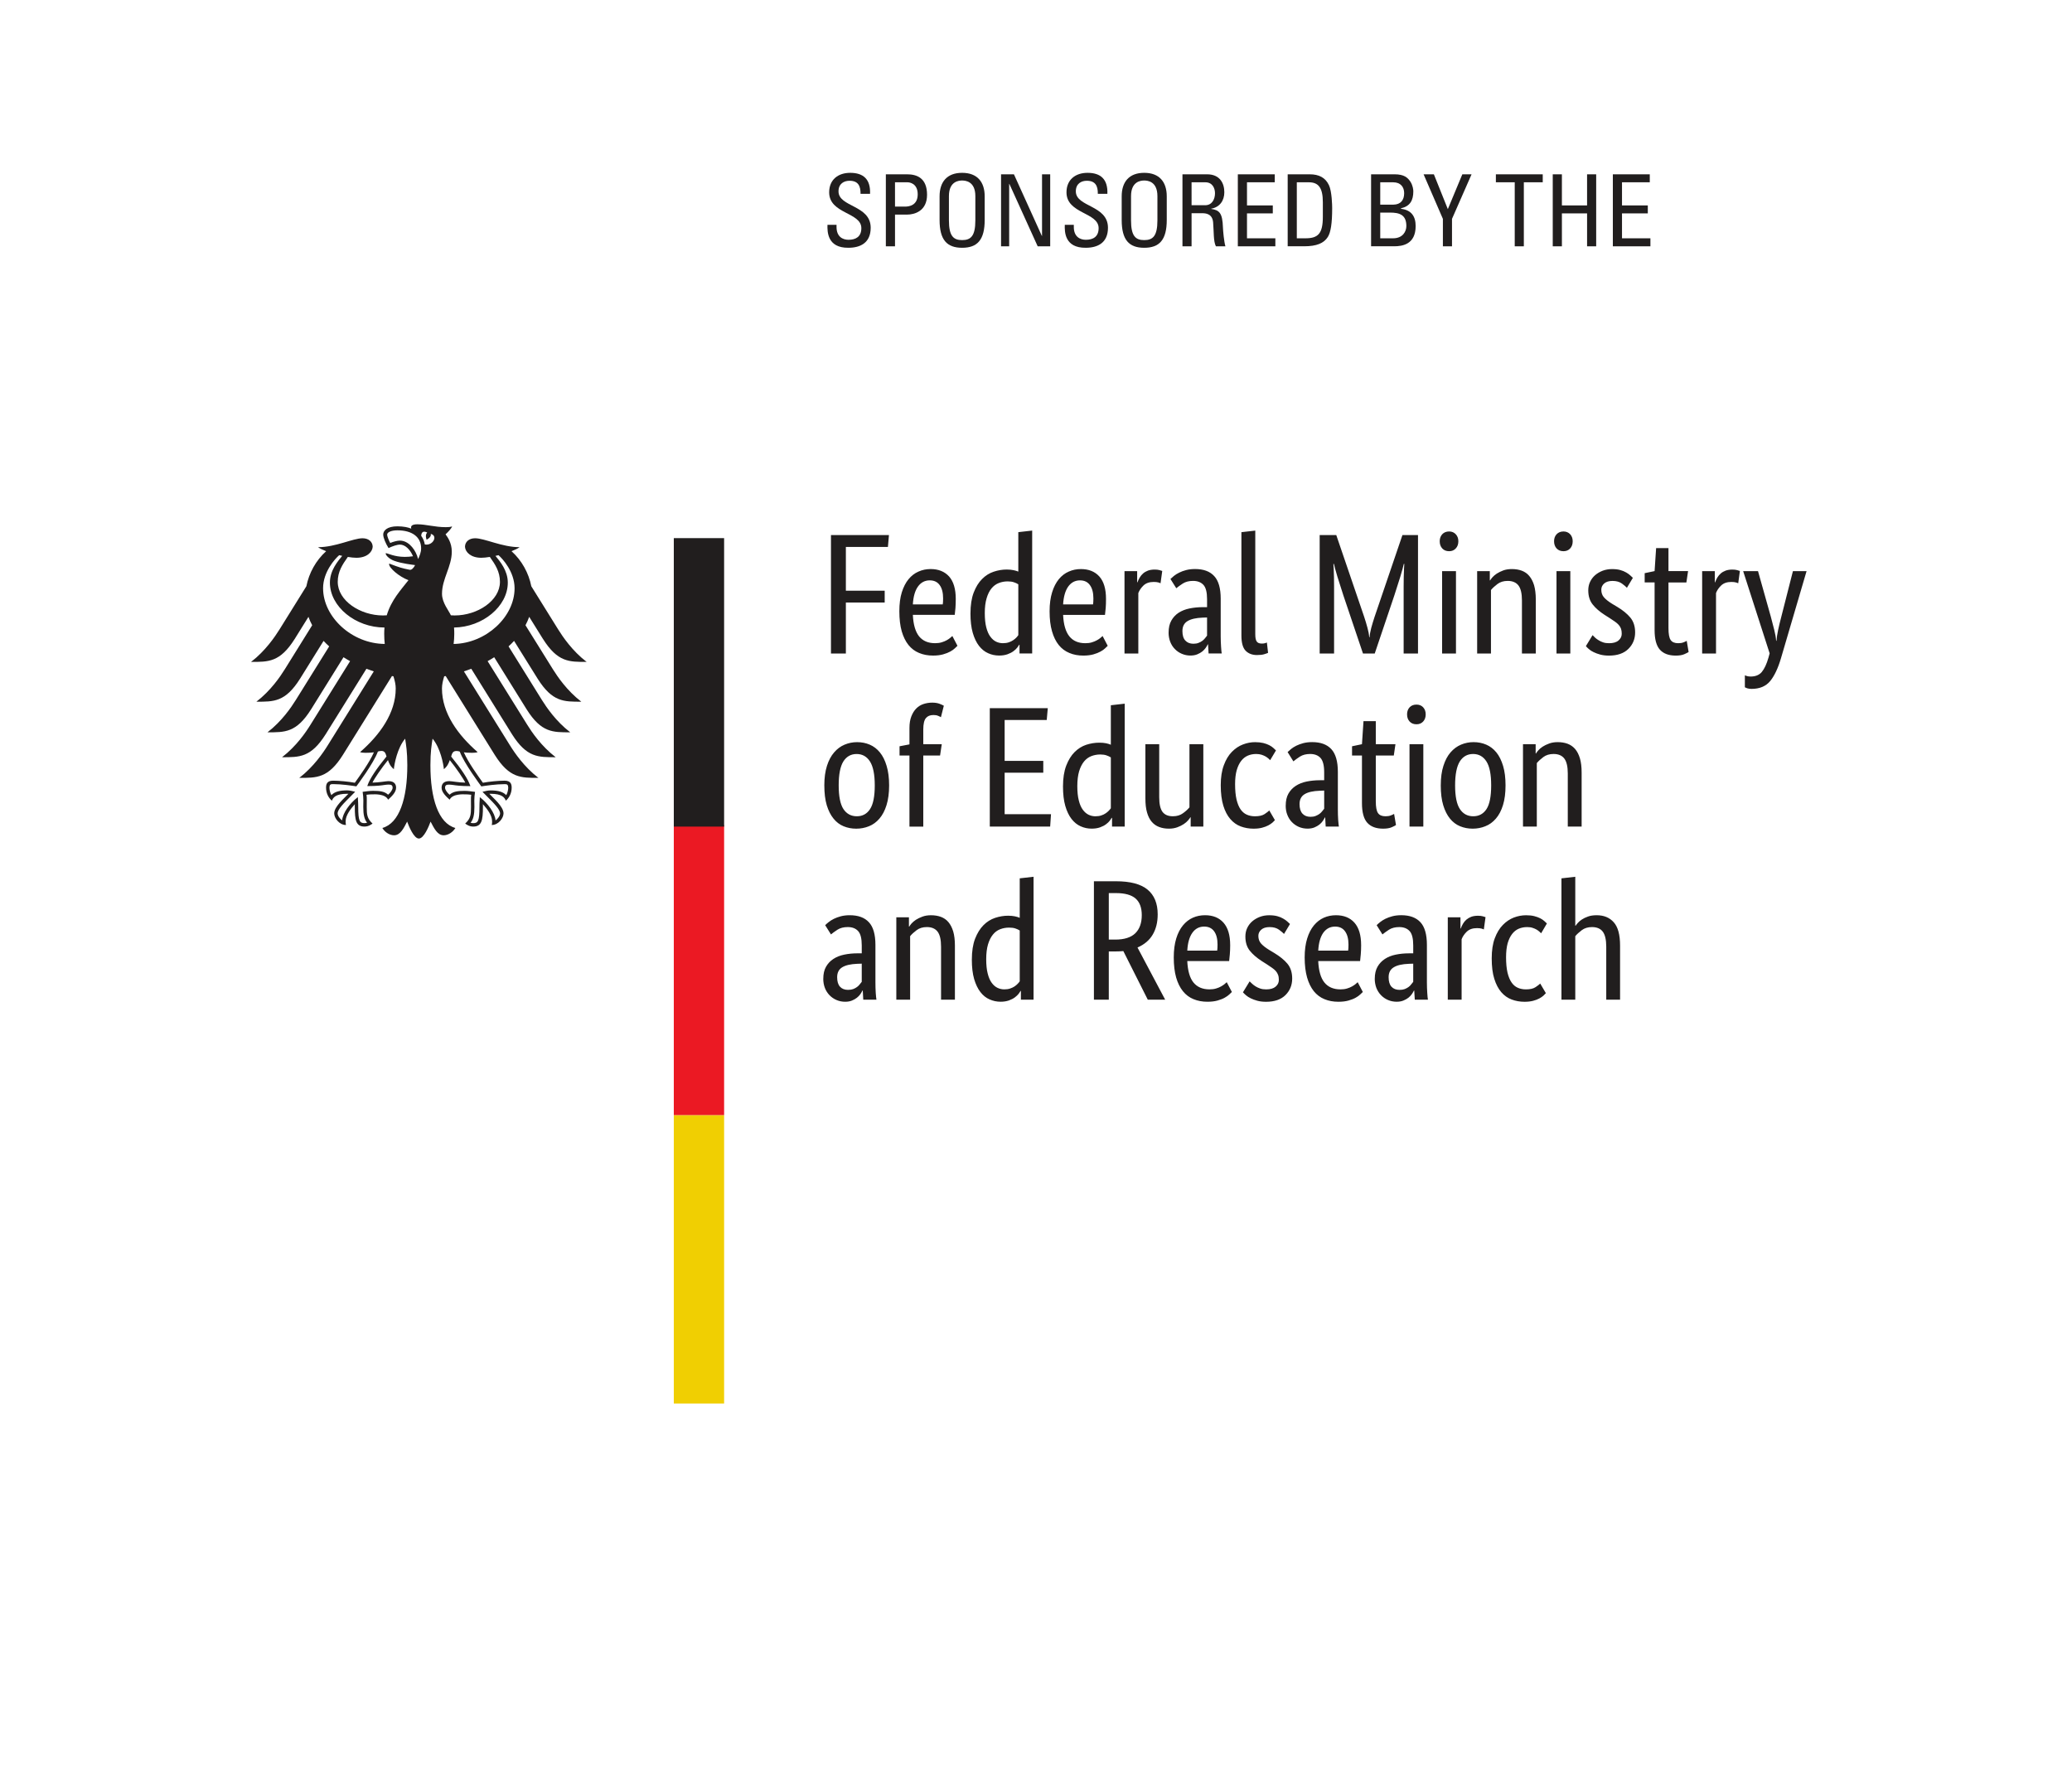 <?xml version="1.0" encoding="UTF-8" standalone="no"?>
<svg
   xmlns:dc="http://purl.org/dc/elements/1.1/"
   xmlns:cc="http://creativecommons.org/ns#"
   xmlns:rdf="http://www.w3.org/1999/02/22-rdf-syntax-ns#"
   xmlns:svg="http://www.w3.org/2000/svg"
   xmlns="http://www.w3.org/2000/svg"
   id="svg50"
   version="1.2"
   viewBox="0 0 180.348 155.902"
   height="155.902pt"
   width="180.348pt">
  <defs
     id="defs5">
    <clipPath
       id="clip1">
      <path
         id="path2"
         d="M 0,0 H 226.77 V 155.898 H 0 Z m 0,0" />
    </clipPath>
  </defs>
  <path
     id="path7"
     d="M 180.348,155.902 H 0 V 0 h 180.348 v 155.902"
     style="clip-rule:nonzero;fill:#ffffff;fill-opacity:1;fill-rule:nonzero;stroke:none;stroke-width:0.892" />
  <path
     style="fill:#211e1e;fill-opacity:1;fill-rule:nonzero;stroke:none"
     d="m 139.809,87.016 v -4.617 c 0,-0.609 -0.105,-1.043 -0.305,-1.309 -0.203,-0.262 -0.512,-0.395 -0.934,-0.395 -0.355,0 -0.652,0.09 -0.891,0.27 -0.238,0.18 -0.426,0.352 -0.566,0.523 v 5.527 h -1.203 v -10.562 l 1.203,-0.137 v 4.258 h 0.031 c 0.039,-0.059 0.102,-0.141 0.188,-0.238 0.082,-0.098 0.203,-0.199 0.348,-0.297 0.152,-0.102 0.332,-0.188 0.543,-0.262 0.215,-0.078 0.465,-0.113 0.754,-0.113 0.625,0 1.121,0.203 1.484,0.613 0.367,0.406 0.551,1.086 0.551,2.031 v 4.707 z m -5.668,-5.781 c -0.031,-0.031 -0.078,-0.078 -0.145,-0.137 -0.066,-0.059 -0.145,-0.121 -0.242,-0.18 -0.098,-0.059 -0.219,-0.109 -0.359,-0.156 -0.137,-0.047 -0.297,-0.066 -0.477,-0.066 -0.258,0 -0.496,0.047 -0.723,0.141 -0.223,0.094 -0.414,0.246 -0.578,0.457 -0.164,0.211 -0.293,0.48 -0.391,0.812 -0.09,0.336 -0.137,0.742 -0.137,1.219 0,0.527 0.043,0.973 0.125,1.332 0.086,0.355 0.203,0.641 0.352,0.855 0.145,0.215 0.328,0.371 0.543,0.465 0.211,0.094 0.449,0.141 0.703,0.141 0.371,0 0.648,-0.062 0.844,-0.195 0.191,-0.129 0.328,-0.23 0.406,-0.312 l 0.492,0.836 c -0.051,0.062 -0.121,0.133 -0.215,0.219 -0.098,0.086 -0.219,0.168 -0.363,0.246 -0.148,0.078 -0.332,0.148 -0.543,0.203 -0.215,0.055 -0.461,0.082 -0.738,0.082 -0.398,0 -0.77,-0.066 -1.113,-0.195 -0.352,-0.129 -0.652,-0.344 -0.91,-0.641 -0.258,-0.301 -0.461,-0.688 -0.609,-1.168 -0.152,-0.477 -0.223,-1.07 -0.223,-1.777 0,-0.688 0.086,-1.27 0.266,-1.746 0.18,-0.48 0.414,-0.867 0.703,-1.16 0.285,-0.293 0.605,-0.508 0.957,-0.645 0.352,-0.133 0.707,-0.199 1.062,-0.199 0.27,0 0.504,0.023 0.707,0.074 0.203,0.051 0.375,0.113 0.523,0.188 0.141,0.074 0.262,0.152 0.355,0.238 0.094,0.086 0.172,0.156 0.23,0.215 z m -4.988,-0.332 c -0.027,-0.02 -0.094,-0.043 -0.191,-0.074 -0.098,-0.027 -0.234,-0.043 -0.402,-0.043 -0.379,0 -0.672,0.102 -0.887,0.305 -0.211,0.203 -0.363,0.426 -0.453,0.664 v 5.262 h -1.203 v -7.172 h 1.102 v 0.973 h 0.027 c 0.051,-0.141 0.117,-0.277 0.195,-0.414 0.078,-0.133 0.176,-0.254 0.297,-0.359 0.121,-0.102 0.262,-0.184 0.422,-0.246 0.164,-0.059 0.363,-0.09 0.59,-0.09 0.168,0 0.305,0.016 0.41,0.047 0.105,0.031 0.184,0.055 0.242,0.074 z m -7.332,5.258 c 0.168,0 0.316,-0.023 0.449,-0.07 0.125,-0.051 0.234,-0.109 0.332,-0.18 0.094,-0.07 0.172,-0.148 0.234,-0.234 0.066,-0.082 0.125,-0.156 0.172,-0.215 v -1.582 l -0.387,0.012 c -0.574,0.023 -1.012,0.121 -1.305,0.301 -0.301,0.18 -0.449,0.469 -0.449,0.867 0,0.367 0.082,0.645 0.25,0.828 0.172,0.184 0.406,0.273 0.703,0.273 z m -2.16,-0.969 c 0,-0.418 0.082,-0.766 0.238,-1.043 0.16,-0.281 0.375,-0.508 0.641,-0.68 0.266,-0.176 0.582,-0.301 0.945,-0.375 0.363,-0.074 0.746,-0.113 1.152,-0.113 h 0.371 v -0.688 c 0,-0.605 -0.105,-1.027 -0.32,-1.254 -0.211,-0.23 -0.512,-0.344 -0.895,-0.344 -0.363,0 -0.66,0.078 -0.898,0.23 -0.234,0.156 -0.426,0.293 -0.566,0.41 l -0.504,-0.805 c 0.082,-0.082 0.18,-0.172 0.305,-0.27 0.125,-0.102 0.277,-0.195 0.453,-0.285 0.18,-0.086 0.383,-0.164 0.613,-0.223 0.227,-0.059 0.484,-0.09 0.773,-0.09 0.734,0 1.289,0.203 1.668,0.613 0.375,0.406 0.562,1.066 0.562,1.973 v 3.27 c 0,0.309 0.012,0.609 0.031,0.906 0.019,0.293 0.039,0.488 0.059,0.59 h -1.145 l -0.047,-0.793 h -0.027 c -0.043,0.09 -0.102,0.191 -0.18,0.309 -0.082,0.113 -0.18,0.219 -0.297,0.312 -0.121,0.094 -0.262,0.176 -0.434,0.246 -0.168,0.07 -0.363,0.105 -0.594,0.105 -0.27,0 -0.52,-0.051 -0.754,-0.152 -0.23,-0.098 -0.434,-0.238 -0.605,-0.418 -0.176,-0.18 -0.309,-0.391 -0.406,-0.633 -0.09,-0.246 -0.141,-0.512 -0.141,-0.801 z m -3.449,-4.539 c -0.43,0 -0.77,0.176 -1.031,0.535 -0.254,0.359 -0.402,0.875 -0.441,1.555 h 2.602 c 0.012,-0.051 0.019,-0.121 0.023,-0.219 0.004,-0.094 0.008,-0.195 0.008,-0.305 0,-0.5 -0.102,-0.883 -0.301,-1.156 -0.195,-0.273 -0.484,-0.41 -0.859,-0.41 z m 2.262,1.609 c 0,0.312 -0.012,0.578 -0.031,0.801 -0.019,0.223 -0.039,0.422 -0.059,0.59 h -3.645 c 0.039,0.848 0.219,1.473 0.539,1.867 0.324,0.398 0.789,0.598 1.395,0.598 0.207,0 0.395,-0.023 0.566,-0.074 0.164,-0.047 0.312,-0.109 0.438,-0.18 0.125,-0.07 0.227,-0.137 0.312,-0.207 0.082,-0.07 0.145,-0.125 0.184,-0.164 l 0.449,0.852 c -0.051,0.047 -0.125,0.121 -0.227,0.215 -0.094,0.094 -0.23,0.191 -0.398,0.285 -0.168,0.094 -0.379,0.176 -0.625,0.246 -0.25,0.07 -0.539,0.105 -0.879,0.105 -0.445,0 -0.852,-0.074 -1.215,-0.227 -0.359,-0.145 -0.668,-0.379 -0.922,-0.691 -0.25,-0.316 -0.449,-0.715 -0.586,-1.195 -0.137,-0.484 -0.211,-1.066 -0.211,-1.742 0,-0.641 0.074,-1.188 0.219,-1.652 0.141,-0.461 0.34,-0.844 0.586,-1.141 0.25,-0.301 0.535,-0.523 0.863,-0.668 0.328,-0.145 0.68,-0.215 1.055,-0.215 0.688,0 1.223,0.215 1.609,0.648 0.387,0.438 0.582,1.086 0.582,1.949 z m -6.711,-0.969 c -0.082,-0.09 -0.223,-0.211 -0.434,-0.367 -0.207,-0.152 -0.48,-0.23 -0.82,-0.23 -0.316,0 -0.559,0.074 -0.727,0.223 -0.168,0.148 -0.254,0.328 -0.254,0.539 0,0.27 0.078,0.488 0.23,0.664 0.152,0.176 0.391,0.363 0.707,0.559 l 0.449,0.27 c 0.484,0.293 0.867,0.602 1.145,0.934 0.277,0.336 0.414,0.766 0.414,1.293 0,0.57 -0.195,1.047 -0.586,1.438 -0.391,0.387 -0.953,0.582 -1.688,0.582 -0.289,0 -0.543,-0.031 -0.758,-0.09 -0.223,-0.062 -0.41,-0.129 -0.574,-0.211 -0.164,-0.078 -0.301,-0.168 -0.41,-0.262 -0.109,-0.094 -0.199,-0.18 -0.27,-0.262 l 0.582,-0.953 c 0.059,0.059 0.129,0.125 0.215,0.207 0.086,0.082 0.188,0.156 0.309,0.234 0.117,0.07 0.25,0.137 0.398,0.184 0.148,0.051 0.32,0.074 0.52,0.074 0.359,0 0.629,-0.078 0.82,-0.238 0.188,-0.16 0.281,-0.352 0.281,-0.582 0,-0.168 -0.019,-0.316 -0.066,-0.441 -0.043,-0.125 -0.113,-0.234 -0.199,-0.336 -0.09,-0.098 -0.199,-0.195 -0.328,-0.281 -0.129,-0.09 -0.277,-0.191 -0.445,-0.301 l -0.449,-0.285 c -0.445,-0.289 -0.793,-0.59 -1.047,-0.91 -0.254,-0.32 -0.379,-0.727 -0.379,-1.227 0,-0.27 0.051,-0.516 0.156,-0.738 0.105,-0.223 0.25,-0.418 0.438,-0.582 0.188,-0.164 0.41,-0.293 0.664,-0.391 0.25,-0.094 0.523,-0.141 0.809,-0.141 0.281,0 0.516,0.027 0.715,0.082 0.199,0.055 0.371,0.125 0.512,0.211 0.145,0.082 0.262,0.168 0.359,0.254 0.094,0.082 0.172,0.156 0.23,0.215 z m -6.949,-0.641 c -0.426,0 -0.77,0.176 -1.027,0.535 -0.258,0.359 -0.406,0.875 -0.445,1.555 h 2.602 c 0.012,-0.051 0.019,-0.121 0.023,-0.219 0.004,-0.094 0.008,-0.195 0.008,-0.305 0,-0.5 -0.098,-0.883 -0.297,-1.156 -0.199,-0.273 -0.484,-0.41 -0.863,-0.41 z m 2.262,1.609 c 0,0.312 -0.012,0.578 -0.031,0.801 -0.019,0.223 -0.039,0.422 -0.059,0.59 h -3.645 c 0.039,0.848 0.219,1.473 0.539,1.867 0.324,0.398 0.789,0.598 1.395,0.598 0.207,0 0.395,-0.023 0.566,-0.074 0.168,-0.047 0.312,-0.109 0.438,-0.18 0.125,-0.07 0.227,-0.137 0.312,-0.207 0.086,-0.07 0.145,-0.125 0.184,-0.164 l 0.449,0.852 c -0.051,0.047 -0.125,0.121 -0.223,0.215 -0.098,0.094 -0.234,0.191 -0.402,0.285 -0.168,0.094 -0.379,0.176 -0.625,0.246 -0.25,0.07 -0.543,0.105 -0.879,0.105 -0.445,0 -0.848,-0.074 -1.215,-0.227 -0.359,-0.145 -0.668,-0.379 -0.918,-0.691 -0.254,-0.316 -0.453,-0.715 -0.59,-1.195 -0.137,-0.484 -0.207,-1.066 -0.207,-1.742 0,-0.641 0.074,-1.188 0.215,-1.652 0.141,-0.461 0.34,-0.844 0.586,-1.141 0.25,-0.301 0.535,-0.523 0.863,-0.668 0.328,-0.145 0.68,-0.215 1.059,-0.215 0.684,0 1.219,0.215 1.605,0.648 0.387,0.438 0.582,1.086 0.582,1.949 z m -7.695,-2.598 c 0,-0.656 -0.18,-1.141 -0.543,-1.457 -0.359,-0.312 -0.93,-0.469 -1.703,-0.469 h -0.625 v 4.047 h 0.566 c 0.781,0 1.363,-0.184 1.742,-0.551 0.375,-0.371 0.562,-0.895 0.562,-1.57 z m 0.523,7.352 -2.129,-4.23 c -0.109,0.012 -0.223,0.02 -0.344,0.023 -0.117,0.004 -0.234,0.008 -0.355,0.008 h -0.566 v 4.199 H 95.215 V 76.707 h 1.918 c 1.242,0 2.156,0.238 2.746,0.723 0.59,0.484 0.887,1.203 0.887,2.16 0,0.688 -0.145,1.273 -0.434,1.762 -0.285,0.488 -0.73,0.863 -1.324,1.121 l 2.41,4.543 z M 87.418,86.117 c 0.188,0 0.355,-0.023 0.504,-0.074 0.148,-0.047 0.277,-0.113 0.387,-0.184 0.109,-0.078 0.203,-0.152 0.277,-0.234 0.074,-0.082 0.133,-0.148 0.172,-0.207 v -4.426 c -0.109,-0.07 -0.238,-0.129 -0.379,-0.176 -0.145,-0.051 -0.328,-0.074 -0.547,-0.074 -0.277,0 -0.535,0.047 -0.777,0.141 -0.246,0.094 -0.457,0.25 -0.633,0.469 -0.18,0.219 -0.32,0.504 -0.426,0.852 -0.102,0.348 -0.156,0.777 -0.156,1.285 0,0.5 0.043,0.914 0.129,1.246 0.082,0.336 0.199,0.605 0.348,0.809 0.148,0.203 0.316,0.352 0.508,0.441 0.188,0.09 0.387,0.133 0.594,0.133 z m -2.828,-2.582 c 0,-0.73 0.094,-1.336 0.281,-1.824 0.191,-0.488 0.434,-0.883 0.73,-1.18 0.297,-0.301 0.637,-0.512 1.012,-0.637 0.379,-0.125 0.754,-0.188 1.133,-0.188 0.227,0 0.426,0.02 0.594,0.055 0.168,0.035 0.309,0.078 0.418,0.129 v -3.438 l 1.203,-0.137 v 10.699 h -1.102 v -0.762 h -0.027 c -0.031,0.059 -0.086,0.141 -0.164,0.246 -0.082,0.105 -0.191,0.207 -0.328,0.312 -0.141,0.105 -0.312,0.195 -0.52,0.27 -0.211,0.074 -0.453,0.113 -0.73,0.113 -0.336,0 -0.656,-0.07 -0.957,-0.203 C 85.828,86.859 85.562,86.645 85.336,86.352 85.105,86.055 84.926,85.676 84.789,85.215 84.656,84.75 84.59,84.191 84.59,83.535 Z m -2.68,3.48 v -4.617 c 0,-0.609 -0.102,-1.043 -0.305,-1.309 -0.203,-0.262 -0.512,-0.395 -0.93,-0.395 -0.355,0 -0.652,0.09 -0.891,0.27 -0.238,0.18 -0.43,0.352 -0.566,0.523 v 5.527 H 78.016 V 79.844 h 1.098 v 0.809 h 0.031 c 0.027,-0.062 0.094,-0.148 0.191,-0.266 0.102,-0.113 0.23,-0.223 0.387,-0.328 0.16,-0.102 0.352,-0.195 0.566,-0.273 0.219,-0.082 0.469,-0.121 0.746,-0.121 0.316,0 0.605,0.047 0.863,0.141 0.258,0.098 0.477,0.246 0.652,0.457 0.18,0.211 0.316,0.48 0.418,0.812 0.098,0.336 0.148,0.746 0.148,1.234 v 4.707 z m -8.094,-0.855 c 0.172,0 0.32,-0.023 0.449,-0.07 0.129,-0.051 0.238,-0.109 0.332,-0.18 0.094,-0.07 0.176,-0.148 0.238,-0.234 0.066,-0.082 0.121,-0.156 0.172,-0.215 v -1.582 l -0.387,0.012 c -0.574,0.023 -1.012,0.121 -1.309,0.301 -0.297,0.18 -0.445,0.469 -0.445,0.867 0,0.367 0.082,0.645 0.25,0.828 0.168,0.184 0.402,0.273 0.699,0.273 z m -2.156,-0.969 c 0,-0.418 0.078,-0.766 0.238,-1.043 0.16,-0.281 0.371,-0.508 0.641,-0.68 0.266,-0.176 0.582,-0.301 0.945,-0.375 0.359,-0.074 0.746,-0.113 1.152,-0.113 h 0.371 v -0.688 c 0,-0.605 -0.105,-1.027 -0.32,-1.254 -0.211,-0.23 -0.512,-0.344 -0.898,-0.344 -0.359,0 -0.656,0.078 -0.895,0.23 -0.238,0.156 -0.426,0.293 -0.566,0.41 L 71.824,80.531 c 0.078,-0.082 0.18,-0.172 0.305,-0.27 0.125,-0.102 0.273,-0.195 0.453,-0.285 0.18,-0.086 0.383,-0.164 0.609,-0.223 0.23,-0.059 0.488,-0.09 0.773,-0.09 0.734,0 1.293,0.203 1.668,0.613 0.379,0.406 0.566,1.066 0.566,1.973 v 3.27 c 0,0.309 0.008,0.609 0.027,0.906 0.02,0.293 0.043,0.488 0.062,0.59 h -1.148 l -0.043,-0.793 h -0.031 c -0.039,0.09 -0.098,0.191 -0.176,0.309 -0.082,0.113 -0.18,0.219 -0.301,0.312 -0.117,0.094 -0.262,0.176 -0.43,0.246 -0.168,0.07 -0.367,0.105 -0.594,0.105 -0.27,0 -0.52,-0.051 -0.754,-0.152 -0.23,-0.098 -0.434,-0.238 -0.609,-0.418 -0.172,-0.18 -0.309,-0.391 -0.402,-0.633 -0.094,-0.246 -0.141,-0.512 -0.141,-0.801 z M 136.461,71.949 v -4.617 c 0,-0.609 -0.102,-1.043 -0.305,-1.309 -0.203,-0.262 -0.512,-0.395 -0.93,-0.395 -0.359,0 -0.656,0.09 -0.895,0.27 -0.238,0.18 -0.426,0.352 -0.566,0.523 v 5.527 h -1.203 v -7.172 h 1.102 v 0.809 h 0.031 c 0.027,-0.062 0.09,-0.148 0.191,-0.262 0.098,-0.117 0.227,-0.227 0.387,-0.332 0.156,-0.102 0.348,-0.195 0.566,-0.273 0.219,-0.082 0.465,-0.121 0.742,-0.121 0.32,0 0.605,0.047 0.863,0.141 0.258,0.098 0.477,0.25 0.656,0.457 0.18,0.211 0.316,0.48 0.418,0.816 0.098,0.332 0.148,0.742 0.148,1.23 v 4.707 z m -6.668,-3.586 c 0,-0.957 -0.137,-1.652 -0.414,-2.086 -0.277,-0.43 -0.664,-0.648 -1.16,-0.648 -0.496,0 -0.883,0.219 -1.156,0.648 -0.27,0.434 -0.41,1.129 -0.41,2.086 0,0.957 0.141,1.645 0.418,2.062 0.277,0.418 0.668,0.625 1.16,0.625 0.496,0 0.883,-0.207 1.156,-0.625 0.27,-0.418 0.406,-1.105 0.406,-2.062 z m -4.387,0 c 0,-0.656 0.074,-1.227 0.23,-1.703 0.152,-0.48 0.359,-0.871 0.621,-1.172 0.266,-0.305 0.566,-0.527 0.91,-0.672 0.344,-0.145 0.707,-0.219 1.094,-0.219 0.395,0 0.766,0.074 1.102,0.219 0.336,0.145 0.629,0.367 0.879,0.672 0.246,0.301 0.441,0.691 0.586,1.172 0.145,0.477 0.215,1.047 0.215,1.703 0,0.668 -0.074,1.238 -0.223,1.719 -0.148,0.477 -0.352,0.867 -0.617,1.172 -0.262,0.305 -0.566,0.527 -0.918,0.664 -0.344,0.141 -0.711,0.211 -1.098,0.211 -0.395,0 -0.766,-0.07 -1.102,-0.211 -0.34,-0.137 -0.629,-0.359 -0.879,-0.664 -0.246,-0.305 -0.445,-0.691 -0.586,-1.164 -0.145,-0.477 -0.215,-1.051 -0.215,-1.727 z m -2.113,-5.32 c -0.25,0 -0.449,-0.078 -0.598,-0.238 -0.148,-0.16 -0.223,-0.367 -0.223,-0.629 0,-0.246 0.074,-0.453 0.223,-0.613 0.148,-0.156 0.348,-0.234 0.598,-0.234 0.234,0 0.434,0.078 0.578,0.234 0.148,0.16 0.223,0.367 0.223,0.613 0,0.262 -0.074,0.469 -0.223,0.629 -0.145,0.16 -0.344,0.238 -0.578,0.238 z m 0.594,8.906 h -1.203 v -7.172 h 1.203 z m -2.57,-6.188 H 119.75 v 3.977 c 0,0.508 0.062,0.852 0.195,1.039 0.129,0.184 0.344,0.273 0.652,0.273 0.18,0 0.332,-0.023 0.461,-0.074 0.129,-0.047 0.223,-0.094 0.285,-0.133 l 0.164,0.969 c -0.051,0.043 -0.168,0.102 -0.359,0.188 -0.188,0.086 -0.438,0.129 -0.758,0.129 -0.613,0 -1.074,-0.172 -1.383,-0.516 -0.309,-0.344 -0.461,-0.914 -0.461,-1.711 v -4.141 h -0.863 V 64.957 l 0.863,-0.18 0.133,-2.004 H 119.75 v 2.004 h 1.711 z m -7.25,5.336 c 0.168,0 0.316,-0.023 0.445,-0.074 0.129,-0.051 0.242,-0.113 0.336,-0.18 0.094,-0.07 0.172,-0.148 0.238,-0.234 0.062,-0.082 0.117,-0.156 0.172,-0.215 v -1.582 l -0.391,0.016 c -0.574,0.02 -1.012,0.117 -1.309,0.297 -0.297,0.18 -0.445,0.469 -0.445,0.867 0,0.367 0.086,0.645 0.254,0.828 0.168,0.184 0.402,0.277 0.699,0.277 z M 111.91,70.125 c 0,-0.418 0.078,-0.766 0.234,-1.043 0.16,-0.281 0.375,-0.508 0.641,-0.68 0.27,-0.176 0.586,-0.301 0.945,-0.375 0.363,-0.074 0.75,-0.113 1.152,-0.113 h 0.375 v -0.688 c 0,-0.605 -0.109,-1.023 -0.32,-1.254 -0.215,-0.23 -0.516,-0.344 -0.902,-0.344 -0.355,0 -0.652,0.078 -0.891,0.23 -0.238,0.156 -0.426,0.293 -0.566,0.414 l -0.504,-0.809 c 0.078,-0.078 0.18,-0.168 0.305,-0.27 0.121,-0.098 0.273,-0.195 0.453,-0.285 0.18,-0.086 0.383,-0.164 0.609,-0.223 0.23,-0.059 0.484,-0.09 0.773,-0.09 0.734,0 1.289,0.203 1.668,0.613 0.375,0.41 0.566,1.066 0.566,1.973 v 3.27 c 0,0.309 0.008,0.613 0.027,0.906 0.023,0.293 0.043,0.488 0.062,0.59 h -1.148 l -0.043,-0.793 h -0.031 c -0.039,0.09 -0.098,0.191 -0.18,0.309 -0.078,0.113 -0.176,0.219 -0.297,0.312 -0.121,0.094 -0.262,0.176 -0.43,0.246 -0.172,0.07 -0.371,0.105 -0.598,0.105 -0.27,0 -0.516,-0.051 -0.75,-0.148 -0.234,-0.102 -0.438,-0.242 -0.613,-0.422 -0.172,-0.176 -0.305,-0.391 -0.398,-0.633 -0.098,-0.246 -0.141,-0.512 -0.141,-0.801 z m -1.355,-3.957 c -0.031,-0.031 -0.078,-0.074 -0.141,-0.137 -0.066,-0.059 -0.145,-0.117 -0.246,-0.18 -0.102,-0.059 -0.219,-0.109 -0.359,-0.156 -0.137,-0.043 -0.297,-0.066 -0.473,-0.066 -0.258,0 -0.5,0.047 -0.723,0.141 -0.223,0.098 -0.418,0.25 -0.578,0.457 -0.164,0.207 -0.293,0.48 -0.391,0.812 -0.094,0.336 -0.141,0.742 -0.141,1.219 0,0.527 0.043,0.973 0.125,1.332 0.086,0.355 0.203,0.645 0.352,0.859 0.148,0.211 0.328,0.367 0.543,0.461 0.211,0.094 0.449,0.141 0.707,0.141 0.363,0 0.648,-0.062 0.84,-0.191 0.195,-0.133 0.332,-0.234 0.41,-0.316 l 0.488,0.84 c -0.047,0.059 -0.121,0.129 -0.211,0.215 -0.098,0.086 -0.219,0.168 -0.367,0.246 -0.148,0.078 -0.332,0.148 -0.543,0.203 -0.211,0.055 -0.457,0.082 -0.738,0.082 -0.395,0 -0.766,-0.066 -1.113,-0.195 -0.348,-0.129 -0.652,-0.344 -0.91,-0.645 -0.258,-0.297 -0.461,-0.684 -0.609,-1.164 -0.145,-0.477 -0.223,-1.07 -0.223,-1.777 0,-0.688 0.09,-1.27 0.27,-1.746 0.176,-0.48 0.41,-0.867 0.699,-1.16 0.289,-0.293 0.605,-0.508 0.957,-0.641 0.355,-0.137 0.707,-0.203 1.062,-0.203 0.27,0 0.504,0.027 0.711,0.074 0.203,0.051 0.375,0.113 0.52,0.188 0.145,0.074 0.266,0.156 0.355,0.238 0.098,0.086 0.172,0.16 0.234,0.219 z m -5.816,5.781 h -1.102 v -0.809 h -0.027 c -0.031,0.062 -0.098,0.148 -0.195,0.262 -0.098,0.117 -0.227,0.227 -0.379,0.328 -0.156,0.105 -0.344,0.199 -0.559,0.277 -0.219,0.082 -0.461,0.121 -0.73,0.121 -0.316,0 -0.602,-0.047 -0.855,-0.145 -0.25,-0.094 -0.469,-0.246 -0.645,-0.453 -0.18,-0.211 -0.316,-0.48 -0.41,-0.816 -0.098,-0.332 -0.141,-0.742 -0.141,-1.23 v -4.707 h 1.203 v 4.617 c 0,0.598 0.098,1.023 0.289,1.277 0.195,0.254 0.492,0.379 0.902,0.379 0.344,0 0.637,-0.086 0.875,-0.262 0.238,-0.172 0.43,-0.344 0.566,-0.516 v -5.496 h 1.207 z m -9.391,-0.898 c 0.188,0 0.359,-0.023 0.508,-0.074 0.148,-0.047 0.277,-0.109 0.387,-0.188 0.105,-0.074 0.199,-0.148 0.273,-0.23 0.074,-0.078 0.133,-0.148 0.172,-0.207 V 65.926 c -0.109,-0.066 -0.234,-0.129 -0.379,-0.176 -0.145,-0.051 -0.324,-0.078 -0.543,-0.078 -0.277,0 -0.539,0.051 -0.781,0.145 -0.242,0.094 -0.453,0.25 -0.633,0.469 -0.18,0.223 -0.32,0.504 -0.426,0.852 -0.102,0.352 -0.156,0.777 -0.156,1.285 0,0.5 0.043,0.914 0.129,1.246 0.082,0.336 0.199,0.605 0.348,0.809 0.148,0.203 0.32,0.352 0.508,0.441 0.188,0.09 0.387,0.133 0.594,0.133 z M 92.523,68.469 c 0,-0.727 0.094,-1.336 0.281,-1.824 0.188,-0.488 0.43,-0.883 0.727,-1.18 0.301,-0.301 0.637,-0.512 1.012,-0.637 0.379,-0.121 0.754,-0.184 1.133,-0.184 0.23,0 0.426,0.016 0.594,0.051 0.168,0.035 0.309,0.078 0.418,0.129 v -3.438 l 1.207,-0.137 v 10.699 h -1.102 v -0.762 h -0.031 c -0.031,0.059 -0.086,0.141 -0.164,0.246 -0.078,0.105 -0.188,0.207 -0.328,0.312 -0.137,0.105 -0.312,0.195 -0.52,0.27 -0.207,0.074 -0.453,0.113 -0.73,0.113 -0.336,0 -0.656,-0.066 -0.957,-0.203 -0.305,-0.133 -0.566,-0.348 -0.797,-0.641 -0.23,-0.297 -0.41,-0.676 -0.543,-1.137 -0.133,-0.465 -0.199,-1.023 -0.199,-1.68 z m -1.414,-5.801 h -3.664 v 3.559 h 3.363 v 1.031 h -3.363 v 3.613 h 4.035 l -0.074,1.078 H 86.152 V 61.641 h 5.047 z m -9.285,3.094 h -1.461 v 6.188 h -1.203 v -6.188 h -0.863 v -0.805 l 0.863,-0.164 v -1.434 c 0,-0.391 0.055,-0.723 0.164,-1.004 0.109,-0.277 0.25,-0.508 0.43,-0.688 0.18,-0.18 0.387,-0.309 0.625,-0.387 0.238,-0.078 0.492,-0.121 0.762,-0.121 0.258,0 0.473,0.035 0.652,0.105 0.18,0.07 0.297,0.125 0.359,0.164 l -0.254,1 c -0.059,-0.039 -0.145,-0.082 -0.254,-0.125 -0.109,-0.047 -0.242,-0.066 -0.402,-0.066 -0.289,0 -0.504,0.09 -0.652,0.27 -0.148,0.176 -0.227,0.508 -0.227,0.984 v 1.285 h 1.609 z m -5.684,2.602 c 0,-0.957 -0.141,-1.652 -0.418,-2.086 -0.277,-0.43 -0.664,-0.648 -1.16,-0.648 -0.496,0 -0.883,0.219 -1.156,0.648 C 73.137,66.711 73,67.406 73,68.363 c 0,0.957 0.141,1.645 0.414,2.062 0.281,0.418 0.668,0.625 1.164,0.625 0.496,0 0.879,-0.207 1.152,-0.625 0.273,-0.418 0.41,-1.105 0.41,-2.062 z m -4.391,0 c 0,-0.656 0.078,-1.227 0.23,-1.703 0.152,-0.48 0.363,-0.871 0.625,-1.172 0.262,-0.305 0.562,-0.527 0.906,-0.672 0.344,-0.145 0.707,-0.219 1.094,-0.219 0.398,0 0.766,0.074 1.102,0.219 0.336,0.145 0.629,0.367 0.879,0.672 0.246,0.301 0.445,0.691 0.586,1.172 0.145,0.477 0.219,1.047 0.219,1.703 0,0.668 -0.078,1.238 -0.227,1.719 -0.148,0.477 -0.355,0.867 -0.617,1.172 -0.262,0.305 -0.566,0.527 -0.914,0.664 -0.348,0.141 -0.715,0.211 -1.102,0.211 -0.395,0 -0.762,-0.07 -1.102,-0.211 -0.336,-0.137 -0.629,-0.359 -0.875,-0.664 -0.25,-0.305 -0.445,-0.691 -0.59,-1.164 C 71.82,69.613 71.75,69.039 71.75,68.363 Z m 85.496,-18.652 -2.23,7.59 c -0.258,0.875 -0.574,1.539 -0.945,1.988 -0.371,0.445 -0.91,0.672 -1.617,0.672 -0.145,0 -0.27,-0.02 -0.371,-0.051 -0.098,-0.039 -0.168,-0.062 -0.207,-0.086 v -1.043 c 0.051,0.02 0.113,0.039 0.191,0.066 0.082,0.023 0.188,0.039 0.312,0.039 0.43,0 0.754,-0.137 0.977,-0.406 0.223,-0.27 0.414,-0.68 0.574,-1.238 l 0.102,-0.375 -2.305,-7.156 h 1.293 l 1.117,3.973 c 0.109,0.41 0.211,0.793 0.297,1.145 0.09,0.355 0.145,0.668 0.164,0.949 h 0.031 c 0.019,-0.281 0.066,-0.594 0.141,-0.941 0.074,-0.348 0.164,-0.727 0.273,-1.137 l 1.016,-3.988 z m -5.949,1.059 c -0.031,-0.02 -0.098,-0.043 -0.199,-0.074 -0.094,-0.027 -0.23,-0.043 -0.398,-0.043 -0.379,0 -0.672,0.102 -0.887,0.305 -0.211,0.203 -0.363,0.426 -0.449,0.664 v 5.262 h -1.207 v -7.172 h 1.102 v 0.973 h 0.027 c 0.051,-0.141 0.113,-0.277 0.191,-0.414 0.082,-0.133 0.18,-0.254 0.301,-0.359 0.117,-0.102 0.262,-0.184 0.426,-0.246 0.164,-0.059 0.359,-0.09 0.586,-0.09 0.168,0 0.305,0.016 0.41,0.047 0.102,0.027 0.184,0.055 0.242,0.074 z m -4.512,-0.074 h -1.559 v 3.977 c 0,0.508 0.062,0.852 0.191,1.035 0.129,0.188 0.348,0.277 0.656,0.277 0.176,0 0.328,-0.023 0.461,-0.074 0.129,-0.051 0.219,-0.094 0.281,-0.133 l 0.164,0.973 c -0.051,0.039 -0.168,0.098 -0.359,0.184 -0.188,0.086 -0.438,0.129 -0.758,0.129 -0.613,0 -1.074,-0.172 -1.383,-0.516 -0.309,-0.344 -0.461,-0.914 -0.461,-1.711 V 50.695 h -0.863 v -0.805 l 0.863,-0.18 0.133,-2.004 h 1.074 v 2.004 h 1.707 z m -5.176,0.465 c -0.078,-0.09 -0.223,-0.211 -0.434,-0.367 -0.207,-0.152 -0.48,-0.23 -0.816,-0.23 -0.32,0 -0.559,0.074 -0.73,0.223 -0.168,0.152 -0.25,0.328 -0.25,0.539 0,0.27 0.078,0.492 0.23,0.664 0.152,0.176 0.387,0.363 0.707,0.562 l 0.445,0.266 c 0.484,0.289 0.867,0.602 1.145,0.934 0.277,0.336 0.418,0.766 0.418,1.293 0,0.57 -0.195,1.047 -0.59,1.438 -0.391,0.387 -0.953,0.582 -1.688,0.582 -0.285,0 -0.539,-0.031 -0.758,-0.09 -0.223,-0.062 -0.41,-0.129 -0.574,-0.211 -0.164,-0.078 -0.301,-0.164 -0.41,-0.262 -0.109,-0.094 -0.199,-0.18 -0.266,-0.262 l 0.582,-0.957 c 0.059,0.062 0.129,0.133 0.211,0.211 0.086,0.082 0.188,0.156 0.309,0.23 0.117,0.078 0.25,0.137 0.398,0.188 0.148,0.051 0.324,0.074 0.523,0.074 0.355,0 0.629,-0.078 0.816,-0.238 0.188,-0.16 0.281,-0.352 0.281,-0.582 0,-0.168 -0.019,-0.316 -0.062,-0.441 -0.047,-0.125 -0.113,-0.234 -0.203,-0.336 -0.09,-0.098 -0.199,-0.195 -0.324,-0.281 -0.133,-0.09 -0.281,-0.191 -0.449,-0.301 l -0.449,-0.285 c -0.445,-0.289 -0.793,-0.59 -1.043,-0.91 -0.254,-0.32 -0.383,-0.727 -0.383,-1.227 0,-0.27 0.051,-0.516 0.156,-0.738 0.105,-0.223 0.25,-0.418 0.438,-0.582 0.191,-0.164 0.41,-0.293 0.664,-0.391 0.254,-0.094 0.523,-0.141 0.812,-0.141 0.277,0 0.512,0.027 0.711,0.082 0.199,0.055 0.371,0.125 0.516,0.211 0.145,0.082 0.262,0.168 0.355,0.254 0.098,0.082 0.172,0.156 0.23,0.215 z m -5.52,-3.184 c -0.25,0 -0.445,-0.078 -0.598,-0.238 -0.148,-0.16 -0.223,-0.367 -0.223,-0.629 0,-0.246 0.074,-0.453 0.223,-0.613 0.152,-0.156 0.348,-0.238 0.598,-0.238 0.234,0 0.43,0.082 0.578,0.238 0.148,0.16 0.223,0.367 0.223,0.613 0,0.262 -0.074,0.469 -0.223,0.629 -0.148,0.16 -0.344,0.238 -0.578,0.238 z m 0.594,8.906 h -1.203 v -7.172 h 1.203 z m -4.211,0 v -4.617 c 0,-0.609 -0.102,-1.043 -0.305,-1.309 -0.203,-0.262 -0.516,-0.395 -0.934,-0.395 -0.355,0 -0.652,0.09 -0.891,0.27 -0.238,0.18 -0.426,0.352 -0.566,0.523 v 5.527 h -1.203 v -7.172 h 1.102 v 0.805 h 0.031 c 0.027,-0.059 0.094,-0.145 0.191,-0.262 0.102,-0.113 0.227,-0.223 0.387,-0.328 0.16,-0.102 0.348,-0.195 0.566,-0.277 0.215,-0.078 0.465,-0.117 0.742,-0.117 0.32,0 0.605,0.047 0.863,0.141 0.258,0.098 0.477,0.246 0.652,0.457 0.18,0.211 0.32,0.48 0.422,0.812 0.094,0.336 0.148,0.746 0.148,1.234 v 4.707 z m -6.336,-8.906 c -0.25,0 -0.449,-0.078 -0.598,-0.238 -0.148,-0.16 -0.223,-0.367 -0.223,-0.629 0,-0.246 0.074,-0.453 0.223,-0.613 0.148,-0.156 0.348,-0.238 0.598,-0.238 0.234,0 0.426,0.082 0.574,0.238 0.152,0.16 0.227,0.367 0.227,0.613 0,0.262 -0.074,0.469 -0.227,0.629 -0.148,0.16 -0.34,0.238 -0.574,0.238 z m 0.594,8.906 h -1.207 v -7.172 h 1.207 z m -3.305,-10.309 v 10.309 h -1.25 v -4.902 c 0,-0.309 0,-0.613 0,-0.91 0,-0.301 0.004,-0.578 0.008,-0.836 0.004,-0.262 0.012,-0.488 0.023,-0.688 0.008,-0.199 0.019,-0.355 0.027,-0.465 h -0.043 c -0.051,0.23 -0.152,0.602 -0.305,1.113 -0.156,0.512 -0.332,1.062 -0.527,1.652 l -1.699,5.035 h -1.023 l -1.699,-5.035 c -0.195,-0.59 -0.371,-1.141 -0.527,-1.652 -0.152,-0.512 -0.254,-0.883 -0.305,-1.113 h -0.043 c 0.008,0.121 0.019,0.277 0.027,0.48 0.012,0.199 0.019,0.426 0.023,0.68 0.004,0.254 0.008,0.527 0.008,0.828 0,0.297 0,0.602 0,0.91 v 4.902 h -1.254 V 46.574 h 1.445 l 2.426,7.109 c 0.109,0.332 0.207,0.652 0.289,0.965 0.086,0.312 0.137,0.586 0.156,0.816 h 0.031 c 0.012,-0.23 0.059,-0.5 0.141,-0.809 0.086,-0.309 0.18,-0.629 0.289,-0.957 l 2.426,-7.125 z m -14.164,8.633 c 0,0.301 0.043,0.512 0.125,0.629 0.086,0.121 0.23,0.18 0.438,0.18 0.113,0 0.203,-0.008 0.277,-0.031 0.074,-0.02 0.129,-0.039 0.172,-0.059 l 0.102,0.898 c -0.059,0.027 -0.168,0.07 -0.328,0.117 -0.156,0.051 -0.371,0.074 -0.637,0.074 -0.406,0 -0.734,-0.121 -0.984,-0.371 -0.246,-0.25 -0.371,-0.691 -0.371,-1.332 v -8.992 l 1.207,-0.137 z m -5.387,0.824 c 0.168,0 0.316,-0.023 0.445,-0.074 0.129,-0.051 0.242,-0.109 0.336,-0.18 0.094,-0.07 0.172,-0.148 0.238,-0.234 0.066,-0.082 0.121,-0.152 0.172,-0.215 v -1.582 l -0.387,0.012 c -0.578,0.023 -1.012,0.121 -1.309,0.301 -0.301,0.18 -0.449,0.469 -0.449,0.867 0,0.367 0.082,0.645 0.254,0.828 0.168,0.184 0.402,0.277 0.699,0.277 z m -2.156,-0.973 c 0,-0.418 0.078,-0.766 0.238,-1.043 0.156,-0.281 0.371,-0.508 0.637,-0.684 0.27,-0.172 0.582,-0.297 0.945,-0.371 0.359,-0.074 0.746,-0.113 1.152,-0.113 h 0.375 v -0.688 c 0,-0.605 -0.105,-1.027 -0.32,-1.254 -0.215,-0.23 -0.516,-0.344 -0.902,-0.344 -0.355,0 -0.652,0.078 -0.891,0.23 -0.238,0.156 -0.43,0.293 -0.566,0.41 l -0.508,-0.805 c 0.082,-0.082 0.184,-0.168 0.305,-0.27 0.125,-0.102 0.277,-0.195 0.457,-0.285 0.18,-0.09 0.379,-0.164 0.609,-0.223 0.227,-0.059 0.484,-0.09 0.773,-0.09 0.734,0 1.289,0.203 1.664,0.613 0.379,0.406 0.566,1.062 0.566,1.973 v 3.273 c 0,0.305 0.012,0.609 0.031,0.902 0.019,0.293 0.039,0.492 0.059,0.59 h -1.145 l -0.047,-0.793 h -0.027 c -0.039,0.09 -0.098,0.191 -0.18,0.309 -0.082,0.113 -0.18,0.219 -0.297,0.312 -0.121,0.094 -0.262,0.176 -0.434,0.246 -0.168,0.07 -0.367,0.105 -0.594,0.105 -0.266,0 -0.516,-0.051 -0.75,-0.152 -0.234,-0.098 -0.438,-0.238 -0.609,-0.418 -0.176,-0.176 -0.309,-0.391 -0.402,-0.633 -0.094,-0.246 -0.141,-0.512 -0.141,-0.801 z m -0.703,-4.289 c -0.027,-0.02 -0.094,-0.043 -0.191,-0.074 -0.098,-0.027 -0.23,-0.043 -0.402,-0.043 -0.375,0 -0.672,0.102 -0.887,0.305 -0.211,0.203 -0.363,0.426 -0.453,0.664 v 5.262 h -1.203 v -7.172 h 1.102 v 0.973 h 0.027 c 0.051,-0.141 0.113,-0.277 0.195,-0.414 0.078,-0.133 0.176,-0.254 0.297,-0.359 0.117,-0.102 0.262,-0.184 0.422,-0.246 0.168,-0.059 0.363,-0.09 0.59,-0.09 0.168,0 0.305,0.016 0.41,0.047 0.105,0.027 0.184,0.055 0.242,0.074 z m -7.008,-0.254 c -0.426,0 -0.766,0.18 -1.027,0.539 -0.254,0.359 -0.406,0.879 -0.445,1.555 h 2.605 c 0.008,-0.051 0.016,-0.121 0.023,-0.219 0.004,-0.094 0.008,-0.195 0.008,-0.305 0,-0.496 -0.102,-0.883 -0.301,-1.156 -0.199,-0.277 -0.484,-0.414 -0.863,-0.414 z m 2.262,1.613 c 0,0.312 -0.008,0.578 -0.027,0.801 -0.02,0.227 -0.039,0.422 -0.062,0.59 h -3.645 c 0.039,0.848 0.223,1.469 0.547,1.871 0.32,0.395 0.781,0.594 1.387,0.594 0.211,0 0.398,-0.023 0.566,-0.074 0.168,-0.051 0.316,-0.109 0.438,-0.18 0.125,-0.066 0.23,-0.137 0.312,-0.207 0.086,-0.07 0.148,-0.125 0.188,-0.164 l 0.445,0.852 c -0.051,0.051 -0.121,0.121 -0.223,0.215 -0.098,0.098 -0.23,0.191 -0.402,0.285 -0.168,0.094 -0.375,0.176 -0.621,0.246 -0.25,0.07 -0.543,0.105 -0.879,0.105 -0.449,0 -0.852,-0.074 -1.211,-0.227 -0.363,-0.148 -0.672,-0.379 -0.926,-0.691 -0.254,-0.316 -0.449,-0.715 -0.586,-1.195 -0.141,-0.484 -0.211,-1.062 -0.211,-1.742 0,-0.637 0.074,-1.188 0.219,-1.652 0.141,-0.461 0.34,-0.844 0.586,-1.145 0.246,-0.297 0.535,-0.52 0.863,-0.66 0.328,-0.148 0.68,-0.219 1.055,-0.219 0.688,0 1.223,0.219 1.609,0.648 0.387,0.434 0.578,1.086 0.578,1.949 z m -8.973,3.855 c 0.191,0 0.359,-0.023 0.508,-0.074 0.148,-0.051 0.277,-0.109 0.387,-0.188 0.109,-0.074 0.199,-0.148 0.277,-0.23 0.07,-0.078 0.129,-0.148 0.168,-0.211 v -4.422 c -0.109,-0.07 -0.234,-0.129 -0.379,-0.176 -0.145,-0.051 -0.324,-0.078 -0.543,-0.078 -0.277,0 -0.539,0.047 -0.781,0.145 -0.242,0.094 -0.453,0.25 -0.633,0.469 -0.18,0.219 -0.32,0.504 -0.422,0.852 -0.105,0.348 -0.16,0.777 -0.16,1.285 0,0.5 0.043,0.914 0.129,1.25 0.086,0.332 0.199,0.602 0.352,0.805 0.148,0.203 0.316,0.352 0.504,0.441 0.188,0.09 0.387,0.133 0.594,0.133 z m -2.824,-2.582 c 0,-0.727 0.094,-1.336 0.281,-1.824 0.188,-0.488 0.43,-0.883 0.73,-1.18 0.297,-0.301 0.633,-0.512 1.012,-0.637 0.375,-0.125 0.754,-0.188 1.129,-0.188 0.23,0 0.426,0.02 0.594,0.055 0.172,0.035 0.309,0.078 0.418,0.125 v -3.434 l 1.207,-0.137 v 10.699 h -1.102 v -0.762 h -0.031 c -0.031,0.059 -0.082,0.141 -0.164,0.246 -0.078,0.105 -0.188,0.207 -0.328,0.312 -0.137,0.105 -0.312,0.195 -0.52,0.27 -0.207,0.074 -0.449,0.113 -0.727,0.113 -0.34,0 -0.66,-0.066 -0.961,-0.203 -0.305,-0.133 -0.566,-0.348 -0.797,-0.641 -0.227,-0.297 -0.41,-0.676 -0.543,-1.137 -0.133,-0.465 -0.199,-1.023 -0.199,-1.68 z m -3.543,-2.887 c -0.426,0 -0.77,0.18 -1.027,0.539 -0.258,0.359 -0.406,0.879 -0.445,1.555 h 2.602 c 0.012,-0.051 0.02,-0.121 0.023,-0.219 0.008,-0.094 0.008,-0.195 0.008,-0.305 0,-0.496 -0.098,-0.883 -0.297,-1.156 -0.199,-0.277 -0.484,-0.414 -0.863,-0.414 z m 2.262,1.613 c 0,0.312 -0.012,0.578 -0.027,0.801 -0.02,0.227 -0.043,0.422 -0.062,0.59 h -3.645 c 0.039,0.848 0.223,1.469 0.543,1.871 0.324,0.395 0.785,0.594 1.391,0.594 0.211,0 0.398,-0.023 0.566,-0.074 0.168,-0.051 0.316,-0.109 0.441,-0.18 0.121,-0.066 0.227,-0.137 0.309,-0.207 0.086,-0.07 0.148,-0.125 0.188,-0.164 l 0.445,0.852 c -0.047,0.051 -0.121,0.121 -0.223,0.215 -0.098,0.098 -0.234,0.191 -0.402,0.285 -0.168,0.094 -0.375,0.176 -0.625,0.246 -0.246,0.07 -0.539,0.105 -0.875,0.105 -0.449,0 -0.852,-0.074 -1.215,-0.227 -0.363,-0.148 -0.668,-0.379 -0.922,-0.691 -0.254,-0.316 -0.449,-0.715 -0.59,-1.195 -0.137,-0.484 -0.207,-1.062 -0.207,-1.742 0,-0.637 0.07,-1.188 0.215,-1.652 0.145,-0.461 0.34,-0.844 0.59,-1.145 0.246,-0.297 0.535,-0.52 0.863,-0.66 0.328,-0.148 0.68,-0.219 1.055,-0.219 0.684,0 1.219,0.219 1.609,0.648 0.383,0.434 0.578,1.086 0.578,1.949 z M 72.328,56.883 V 46.574 H 77.375 l -0.09,1.031 H 73.625 v 3.809 h 3.379 v 1.031 H 73.625 v 4.438 h -1.297"
     id="path11" />
  <path
     style="fill:#211e1e;fill-opacity:1;fill-rule:nonzero;stroke:none"
     d="m 39.484,56.051 c 0.035,-0.277 0.055,-0.57 0.055,-0.867 0,-0.16 0,-0.348 -0.02,-0.562 2.492,-0.035 4.68,-1.84 4.68,-3.91 0,-1.055 -0.684,-1.852 -1.074,-2.328 0.09,-0.02 0.176,-0.039 0.266,-0.059 0.363,0.316 1.398,1.449 1.398,2.879 0,2.488 -2.477,4.797 -5.305,4.848 z m -2.508,-8.66 c -0.047,-0.277 -0.152,-0.531 -0.312,-0.746 0.008,-0.25 0.113,-0.496 0.52,-0.293 -0.223,0.223 -0.051,0.625 -0.051,0.625 0,0 0.449,-0.211 0.355,-0.508 0.668,0.16 0.188,1.059 -0.512,0.922 z m -0.582,1.273 c -0.09,-0.371 -0.277,-0.75 -0.52,-1.039 -0.219,-0.262 -0.582,-0.57 -1.074,-0.57 -0.223,0 -0.598,0.105 -0.836,0.207 -0.09,-0.164 -0.266,-0.555 -0.266,-0.734 0,-0.18 0.309,-0.367 0.895,-0.367 1.289,0 2.062,0.586 2.062,1.57 0,0.344 -0.137,0.656 -0.262,0.934 z m 3.316,16.703 c 0.148,0 0.223,0.023 0.309,0.055 0.371,1.016 1.805,2.93 1.863,3.012 l 0.012,0.016 0.023,-0.004 c 0.352,-0.055 1.246,-0.191 1.996,-0.191 h 0.016 c 0.086,0 0.176,0 0.234,0.055 0.051,0.051 0.074,0.137 0.074,0.258 0,0.188 -0.082,0.508 -0.176,0.645 -0.262,-0.285 -0.688,-0.414 -1.371,-0.414 -0.207,0 -0.449,0.059 -0.578,0.094 l -0.055,0.012 -0.062,0.016 0.395,0.398 c 0.609,0.609 1.137,1.133 1.137,1.484 0,0.211 -0.207,0.484 -0.395,0.609 -0.043,-0.645 -0.688,-1.5 -1.316,-1.984 l -0.055,-0.039 -0.008,0.227 c -0.012,0.152 -0.023,0.383 -0.023,0.629 0,1.223 -0.125,1.406 -0.547,1.406 -0.062,0 -0.164,-0.016 -0.223,-0.039 0.238,-0.297 0.332,-0.684 0.332,-1.367 l -0.004,-0.316 -0.004,-0.254 c 0,-0.277 0.027,-0.488 0.051,-0.652 l 0.012,-0.094 -0.066,-0.012 c -0.195,-0.027 -0.562,-0.078 -0.844,-0.078 -0.602,0 -1.008,0.055 -1.305,0.336 -0.195,-0.156 -0.395,-0.43 -0.395,-0.602 0,-0.258 0.156,-0.277 0.363,-0.277 0.105,0 0.203,0.016 0.34,0.031 0.258,0.039 0.648,0.098 1.449,0.098 h 0.051 l -0.016,-0.051 c -0.203,-0.582 -0.762,-1.43 -1.656,-2.523 0.078,-0.289 0.16,-0.48 0.441,-0.48 z m -7.723,3.004 -0.016,0.051 h 0.051 c 0.801,0 1.191,-0.059 1.449,-0.098 0.137,-0.016 0.234,-0.031 0.336,-0.031 0.207,0 0.367,0.02 0.367,0.277 0,0.172 -0.199,0.445 -0.395,0.602 -0.297,-0.281 -0.703,-0.336 -1.305,-0.336 -0.281,0 -0.648,0.051 -0.844,0.078 l -0.031,0.004 -0.035,0.008 0.012,0.094 c 0.023,0.164 0.051,0.375 0.051,0.652 l -0.004,0.254 -0.004,0.316 c 0,0.684 0.094,1.07 0.332,1.367 -0.059,0.023 -0.16,0.039 -0.227,0.039 -0.418,0 -0.543,-0.184 -0.543,-1.406 0,-0.246 -0.012,-0.477 -0.023,-0.629 l -0.008,-0.227 -0.055,0.039 c -0.629,0.484 -1.273,1.34 -1.312,1.984 -0.191,-0.125 -0.395,-0.398 -0.395,-0.609 0,-0.352 0.523,-0.875 1.133,-1.484 l 0.348,-0.352 0.043,-0.047 -0.113,-0.027 c -0.133,-0.035 -0.375,-0.094 -0.578,-0.094 -0.684,0 -1.109,0.129 -1.375,0.414 -0.094,-0.137 -0.172,-0.457 -0.172,-0.645 0,-0.121 0.023,-0.207 0.07,-0.258 0.062,-0.055 0.152,-0.055 0.234,-0.055 h 0.016 c 0.754,0 1.652,0.137 2,0.191 l 0.023,0.004 0.012,-0.016 c 0.062,-0.082 1.492,-1.996 1.863,-3.012 0.086,-0.031 0.16,-0.055 0.309,-0.055 0.281,0 0.359,0.191 0.441,0.48 -0.895,1.094 -1.453,1.941 -1.656,2.523 z M 28.121,51.203 c 0,-1.43 1.039,-2.562 1.402,-2.879 0.09,0.02 0.176,0.039 0.262,0.059 -0.387,0.477 -1.07,1.273 -1.07,2.328 0,2.094 2.23,3.91 4.75,3.91 -0.016,0.18 -0.023,0.367 -0.023,0.562 0,0.309 0.016,0.598 0.047,0.867 -2.852,-0.016 -5.367,-2.34 -5.367,-4.848 z m 19.141,4.414 c 1.281,2.031 2.281,1.996 3.797,1.996 -1.254,-0.961 -2.082,-2.195 -2.477,-2.828 L 46.246,51.031 c -0.23,-1.16 -0.828,-2.246 -1.723,-3.055 0.301,-0.113 0.551,-0.234 0.703,-0.348 -1.527,0 -3.043,-0.777 -3.875,-0.777 -0.535,0 -0.879,0.32 -0.879,0.746 0.035,0.473 0.52,0.953 1.418,0.953 0.203,0 0.461,-0.027 0.746,-0.074 0.484,0.68 0.879,1.293 0.879,2.168 0,1.645 -1.961,2.926 -3.938,2.926 -0.113,0 -0.219,-0.004 -0.332,-0.012 -0.176,-0.406 -0.773,-1.09 -0.773,-1.871 0,-1.305 0.852,-2.371 0.852,-3.668 0,-0.805 -0.395,-1.301 -0.543,-1.508 0.242,-0.227 0.508,-0.504 0.57,-0.695 -0.141,0.059 -0.309,0.07 -0.555,0.07 -0.945,0 -1.719,-0.25 -2.473,-0.25 -0.426,0 -0.543,0.133 -0.543,0.262 0,0.043 0.008,0.094 0.02,0.117 -0.16,-0.066 -0.312,-0.105 -0.492,-0.141 -0.219,-0.039 -0.461,-0.062 -0.715,-0.062 -0.914,0 -1.238,0.387 -1.238,0.715 0,0.281 0.219,0.789 0.465,1.18 0.359,-0.18 0.785,-0.305 0.98,-0.305 0.488,0 0.918,0.465 1.148,1.016 -0.328,0.039 -0.391,0.055 -0.719,0.055 -0.891,0 -1.5,-0.32 -1.625,-0.32 -0.012,0 -0.035,0.008 -0.035,0.027 0,0.125 0.254,0.457 0.75,0.637 0.656,0.242 1.641,0.344 1.805,0.371 0,0.027 -0.168,0.34 -0.352,0.398 -0.039,0.016 -0.07,0.016 -0.117,0.008 -0.684,-0.137 -0.875,-0.195 -1.746,-0.527 -0.027,-0.012 -0.043,0.008 -0.043,0.035 0,0.344 0.891,1.105 1.688,1.398 -0.664,0.855 -1.496,1.727 -1.891,3.059 -0.109,0.008 -0.215,0.012 -0.328,0.012 -1.977,0 -3.938,-1.281 -3.938,-2.926 0,-0.875 0.395,-1.488 0.879,-2.168 0.285,0.047 0.543,0.074 0.746,0.074 0.898,0 1.383,-0.48 1.418,-0.953 0,-0.426 -0.344,-0.746 -0.883,-0.746 -0.832,0 -2.344,0.777 -3.871,0.777 0.152,0.113 0.402,0.234 0.703,0.348 -0.895,0.809 -1.492,1.895 -1.723,3.055 l -2.336,3.754 c -0.395,0.633 -1.227,1.867 -2.477,2.828 1.512,0 2.516,0.035 3.797,-1.996 l 1.199,-1.926 c 0.086,0.25 0.195,0.492 0.324,0.73 L 24.793,58.25 c -0.398,0.637 -1.219,1.859 -2.477,2.828 1.512,0 2.516,0.035 3.797,-1.996 l 2.051,-3.297 c 0.152,0.164 0.316,0.324 0.488,0.477 l -2.898,4.656 c -0.398,0.637 -1.215,1.855 -2.473,2.824 1.512,0 2.512,0.039 3.793,-1.996 l 2.824,-4.539 c 0.188,0.117 0.375,0.234 0.574,0.34 l -3.449,5.539 c -0.395,0.637 -1.215,1.852 -2.473,2.824 1.512,0 2.516,0.035 3.793,-1.996 l 3.551,-5.703 c 0.211,0.078 0.422,0.156 0.641,0.227 l -4.012,6.445 c -0.391,0.629 -1.227,1.867 -2.473,2.824 1.512,0 2.516,0.035 3.793,-1.996 l 4.273,-6.867 c 0.047,0.008 0.09,0.012 0.129,0.023 0.117,0.371 0.199,0.715 0.199,1.062 0,2.156 -1.41,4.062 -3.102,5.535 0.109,0.047 0.297,0.062 0.469,0.062 0.352,0 0.578,-0.016 0.734,-0.043 -0.391,0.895 -1.234,2.051 -1.66,2.648 -0.555,-0.102 -1.359,-0.18 -1.891,-0.18 -0.551,0 -0.613,0.324 -0.613,0.613 0,0.504 0.234,0.906 0.508,1.129 0.102,-0.258 0.309,-0.602 1.332,-0.602 0.016,0 0.055,0.004 0.102,0.004 -0.297,0.336 -1.234,1.094 -1.234,1.703 0,0.406 0.441,1.012 1.023,1.012 -0.031,-0.133 -0.027,-0.25 -0.027,-0.34 0,-0.496 0.434,-1.074 0.805,-1.477 -0.012,0.117 -0.008,0.105 -0.008,0.246 0,1.168 0.105,1.707 0.844,1.707 0.363,0 0.613,-0.199 0.699,-0.262 -0.477,-0.441 -0.504,-0.789 -0.504,-1.445 0.004,-0.172 0.004,-0.34 0.004,-0.57 0.004,-0.148 0,-0.348 -0.023,-0.492 0.266,-0.035 0.371,-0.035 0.574,-0.035 0,0 1.051,-0.082 1.305,0.465 0.285,-0.262 0.695,-0.633 0.695,-1.039 0,-0.273 -0.125,-0.578 -0.668,-0.578 -0.203,0 -0.848,0.129 -1.387,0.129 0.145,-0.324 0.789,-1.273 1.348,-1.957 0.086,0.266 0.219,0.555 0.512,0.789 0.039,-0.441 0.297,-1.84 0.984,-2.656 0.078,0.551 0.188,1.117 0.188,2.312 0,2.906 -0.695,5.051 -2.172,5.461 0.191,0.332 0.598,0.637 1.02,0.637 0.543,0 0.836,-0.613 1.137,-1.191 0.156,0.426 0.586,1.473 1.02,1.473 0.434,0 0.863,-1.047 1.02,-1.473 0.301,0.578 0.594,1.191 1.137,1.191 0.418,0 0.828,-0.305 1.02,-0.637 -1.477,-0.41 -2.172,-2.555 -2.172,-5.461 0,-1.195 0.105,-1.762 0.188,-2.312 0.688,0.816 0.945,2.215 0.984,2.656 0.293,-0.234 0.426,-0.523 0.512,-0.789 0.555,0.684 1.203,1.633 1.348,1.957 -0.539,0 -1.184,-0.129 -1.391,-0.129 -0.539,0 -0.668,0.305 -0.668,0.578 0,0.406 0.414,0.777 0.699,1.039 0.254,-0.547 1.305,-0.465 1.305,-0.465 0.203,0 0.309,0 0.574,0.035 -0.023,0.145 -0.027,0.344 -0.023,0.492 0,0.23 0,0.398 0.004,0.57 0,0.656 -0.023,1.004 -0.504,1.445 0.086,0.062 0.336,0.262 0.695,0.262 0.742,0 0.848,-0.539 0.848,-1.707 0,-0.141 0.004,-0.129 -0.008,-0.246 0.371,0.402 0.805,0.98 0.805,1.477 0,0.09 0.008,0.207 -0.031,0.34 0.586,0 1.027,-0.605 1.027,-1.012 0,-0.609 -0.934,-1.367 -1.234,-1.703 0.051,0 0.082,-0.004 0.102,-0.004 1.023,0 1.227,0.344 1.332,0.602 0.27,-0.223 0.508,-0.625 0.508,-1.129 0,-0.289 -0.062,-0.613 -0.617,-0.613 -0.527,0 -1.332,0.078 -1.887,0.18 -0.426,-0.598 -1.27,-1.754 -1.66,-2.648 0.156,0.027 0.383,0.043 0.73,0.043 0.176,0 0.367,-0.016 0.473,-0.062 C 39.879,63.992 38.469,62.086 38.469,59.93 c 0,-0.348 0.082,-0.691 0.195,-1.062 0.043,-0.012 0.086,-0.016 0.129,-0.023 l 4.273,6.867 c 1.281,2.031 2.285,1.996 3.797,1.996 C 45.617,66.75 44.781,65.512 44.391,64.883 L 40.379,58.438 c 0.219,-0.07 0.43,-0.148 0.641,-0.227 l 3.547,5.703 c 1.281,2.031 2.285,1.996 3.797,1.996 -1.258,-0.973 -2.078,-2.188 -2.473,-2.824 l -3.449,-5.539 c 0.199,-0.105 0.391,-0.223 0.574,-0.34 l 2.824,4.539 c 1.281,2.035 2.281,1.996 3.793,1.996 -1.258,-0.969 -2.074,-2.188 -2.473,-2.824 l -2.895,-4.656 c 0.168,-0.152 0.328,-0.312 0.48,-0.477 l 2.055,3.297 c 1.281,2.031 2.281,1.996 3.797,1.996 C 49.34,60.109 48.52,58.887 48.121,58.25 l -2.383,-3.828 c 0.125,-0.238 0.234,-0.48 0.324,-0.73 l 1.199,1.926"
     id="path13" />
  <path
     style="fill:#f0cf02;fill-opacity:1;fill-rule:nonzero;stroke:none"
     d="m 61.152,97.059 h 1.875 V 122.168 H 58.648 V 97.059 h 2.504"
     id="path15" />
  <path
     style="fill:#eb1923;fill-opacity:1;fill-rule:nonzero;stroke:none"
     d="m 61.152,71.824 h 1.875 V 97.059 H 58.648 V 71.824 h 2.504"
     id="path17" />
  <path
     style="fill:#211e1e;fill-opacity:1;fill-rule:nonzero;stroke:none"
     d="M 63.027,46.84 V 71.949 H 58.648 V 46.84 h 4.379"
     id="path19" />
  <path
     style="fill:#211e1e;fill-opacity:1;fill-rule:nonzero;stroke:none"
     d="m 72.812,19.57 v 0.184 c 0,0.852 0.535,1.117 1.043,1.117 0.633,0 1.117,-0.266 1.117,-1.012 0,-1.391 -2.801,-1.234 -2.801,-3.117 0,-1.109 0.785,-1.699 1.832,-1.699 1.141,0 1.781,0.555 1.727,1.828 h -0.828 c 0.008,-0.684 -0.207,-1.137 -0.957,-1.137 -0.477,0 -0.961,0.246 -0.961,0.922 0,1.379 2.801,1.18 2.801,3.168 0,1.32 -0.91,1.742 -1.938,1.742 -1.84,0.02 -1.84,-1.398 -1.824,-1.996 H 72.812"
     id="path21" />
  <path
     style="fill:#211e1e;fill-opacity:1;fill-rule:nonzero;stroke:none"
     d="m 77.902,17.984 h 0.871 c 0.328,0 1.105,-0.086 1.105,-1.07 0,-0.953 -0.707,-1.047 -0.883,-1.047 h -1.094 z M 77.105,21.438 v -6.266 h 1.852 c 0.836,0 1.734,0.312 1.734,1.785 0,1.426 -1.105,1.723 -1.742,1.723 H 77.902 V 21.438 h -0.797"
     id="path23" />
  <path
     style="fill:#211e1e;fill-opacity:1;fill-rule:nonzero;stroke:none"
     d="m 84.895,19.18 v -2.113 c 0,-1.312 -0.902,-1.355 -1.152,-1.355 -0.25,0 -1.148,0.043 -1.148,1.355 v 2.113 c 0,1.371 0.398,1.719 1.148,1.719 0.754,0 1.152,-0.348 1.152,-1.719 z m -3.113,-0.031 v -2.059 c 0,-1.25 0.641,-2.047 1.961,-2.047 1.324,0 1.965,0.797 1.965,2.047 v 2.059 c 0,1.734 -0.641,2.418 -1.965,2.418 -1.32,0 -1.961,-0.684 -1.961,-2.418"
     id="path25" />
  <path
     style="fill:#211e1e;fill-opacity:1;fill-rule:nonzero;stroke:none"
     d="M 91.41,15.172 V 21.438 h -1.09 l -2.465,-5.434 h -0.016 V 21.438 h -0.707 v -6.266 h 1.121 l 2.43,5.363 h 0.016 v -5.363 h 0.711"
     id="path27" />
  <path
     style="fill:#211e1e;fill-opacity:1;fill-rule:nonzero;stroke:none"
     d="m 93.465,19.57 v 0.184 c 0,0.852 0.539,1.117 1.047,1.117 0.633,0 1.113,-0.266 1.113,-1.012 0,-1.391 -2.797,-1.234 -2.797,-3.117 0,-1.109 0.785,-1.699 1.832,-1.699 1.141,0 1.777,0.555 1.727,1.828 h -0.832 c 0.012,-0.684 -0.207,-1.137 -0.957,-1.137 -0.477,0 -0.957,0.246 -0.957,0.922 0,1.379 2.797,1.18 2.797,3.168 0,1.32 -0.906,1.742 -1.934,1.742 -1.844,0.02 -1.844,-1.398 -1.824,-1.996 h 0.785"
     id="path29" />
  <path
     style="fill:#211e1e;fill-opacity:1;fill-rule:nonzero;stroke:none"
     d="m 100.742,19.18 v -2.113 c 0,-1.312 -0.898,-1.355 -1.148,-1.355 -0.25,0 -1.148,0.043 -1.148,1.355 v 2.113 c 0,1.371 0.395,1.719 1.148,1.719 0.75,0 1.148,-0.348 1.148,-1.719 z m -3.109,-0.031 v -2.059 c 0,-1.25 0.637,-2.047 1.961,-2.047 1.32,0 1.961,0.797 1.961,2.047 v 2.059 c 0,1.734 -0.641,2.418 -1.961,2.418 -1.324,0 -1.961,-0.684 -1.961,-2.418"
     id="path31" />
  <path
     style="fill:#211e1e;fill-opacity:1;fill-rule:nonzero;stroke:none"
     d="m 103.715,17.863 h 1.191 c 0.57,0 0.848,-0.496 0.848,-1.043 0,-0.449 -0.227,-0.953 -0.836,-0.953 h -1.203 z m 0,0.695 V 21.438 h -0.793 v -6.266 h 2.148 c 1.109,0 1.496,0.781 1.496,1.562 0,0.738 -0.406,1.301 -1.141,1.43 v 0.02 c 0.719,0.113 0.977,0.355 1.02,1.613 0.008,0.27 0.094,1.25 0.215,1.641 h -0.828 c -0.223,-0.434 -0.172,-1.25 -0.242,-2.082 -0.062,-0.766 -0.672,-0.797 -0.941,-0.797 h -0.934"
     id="path33" />
  <path
     style="fill:#211e1e;fill-opacity:1;fill-rule:nonzero;stroke:none"
     d="m 107.742,21.438 v -6.266 h 3.215 v 0.695 h -2.418 v 2.012 h 2.246 v 0.695 h -2.246 v 2.168 h 2.469 V 21.438 h -3.266"
     id="path35" />
  <path
     style="fill:#211e1e;fill-opacity:1;fill-rule:nonzero;stroke:none"
     d="m 112.875,20.742 h 0.754 c 1.105,0 1.512,-0.414 1.512,-1.871 v -1.27 c 0,-1.266 -0.387,-1.734 -1.219,-1.734 H 112.875 Z m -0.793,-5.57 H 114 c 0.797,0 1.367,0.285 1.676,0.953 0.254,0.531 0.277,1.781 0.277,1.98 0,1.336 -0.121,2.109 -0.379,2.523 -0.34,0.539 -0.969,0.809 -2.059,0.809 h -1.434 v -6.266"
     id="path37" />
  <path
     style="fill:#211e1e;fill-opacity:1;fill-rule:nonzero;stroke:none"
     d="m 120.137,20.742 h 1.121 c 0.848,0 1.152,-0.605 1.152,-1.066 0,-0.996 -0.613,-1.172 -1.43,-1.172 h -0.844 z m 0,-2.93 h 1.156 c 0.625,-0.012 0.926,-0.395 0.926,-1 0,-0.523 -0.297,-0.945 -0.961,-0.945 h -1.121 z m -0.797,3.625 v -6.266 h 2.031 c 0.863,0 1.156,0.297 1.391,0.641 0.219,0.34 0.254,0.715 0.254,0.836 0,0.781 -0.27,1.301 -1.074,1.484 v 0.043 c 0.887,0.102 1.277,0.641 1.277,1.5 0,1.605 -1.164,1.762 -1.875,1.762 h -2.004"
     id="path39" />
  <path
     style="fill:#211e1e;fill-opacity:1;fill-rule:nonzero;stroke:none"
     d="m 127.281,15.172 h 0.805 l -1.703,3.879 V 21.438 h -0.793 v -2.387 l -1.68,-3.879 h 0.895 l 1.215,3.031 1.262,-3.031"
     id="path41" />
  <path
     style="fill:#211e1e;fill-opacity:1;fill-rule:nonzero;stroke:none"
     d="m 134.281,15.172 v 0.695 h -1.645 V 21.438 h -0.793 v -5.57 h -1.641 v -0.695 h 4.078"
     id="path43" />
  <path
     style="fill:#211e1e;fill-opacity:1;fill-rule:nonzero;stroke:none"
     d="m 135.152,21.438 v -6.266 h 0.797 v 2.707 h 2.191 v -2.707 h 0.793 V 21.438 h -0.793 v -2.863 h -2.191 V 21.438 h -0.797"
     id="path45" />
  <path
     style="fill:#211e1e;fill-opacity:1;fill-rule:nonzero;stroke:none"
     d="m 140.383,21.438 v -6.266 h 3.215 v 0.695 h -2.418 v 2.012 h 2.246 v 0.695 h -2.246 v 2.168 h 2.473 V 21.438 h -3.27"
     id="path47" />
</svg>
